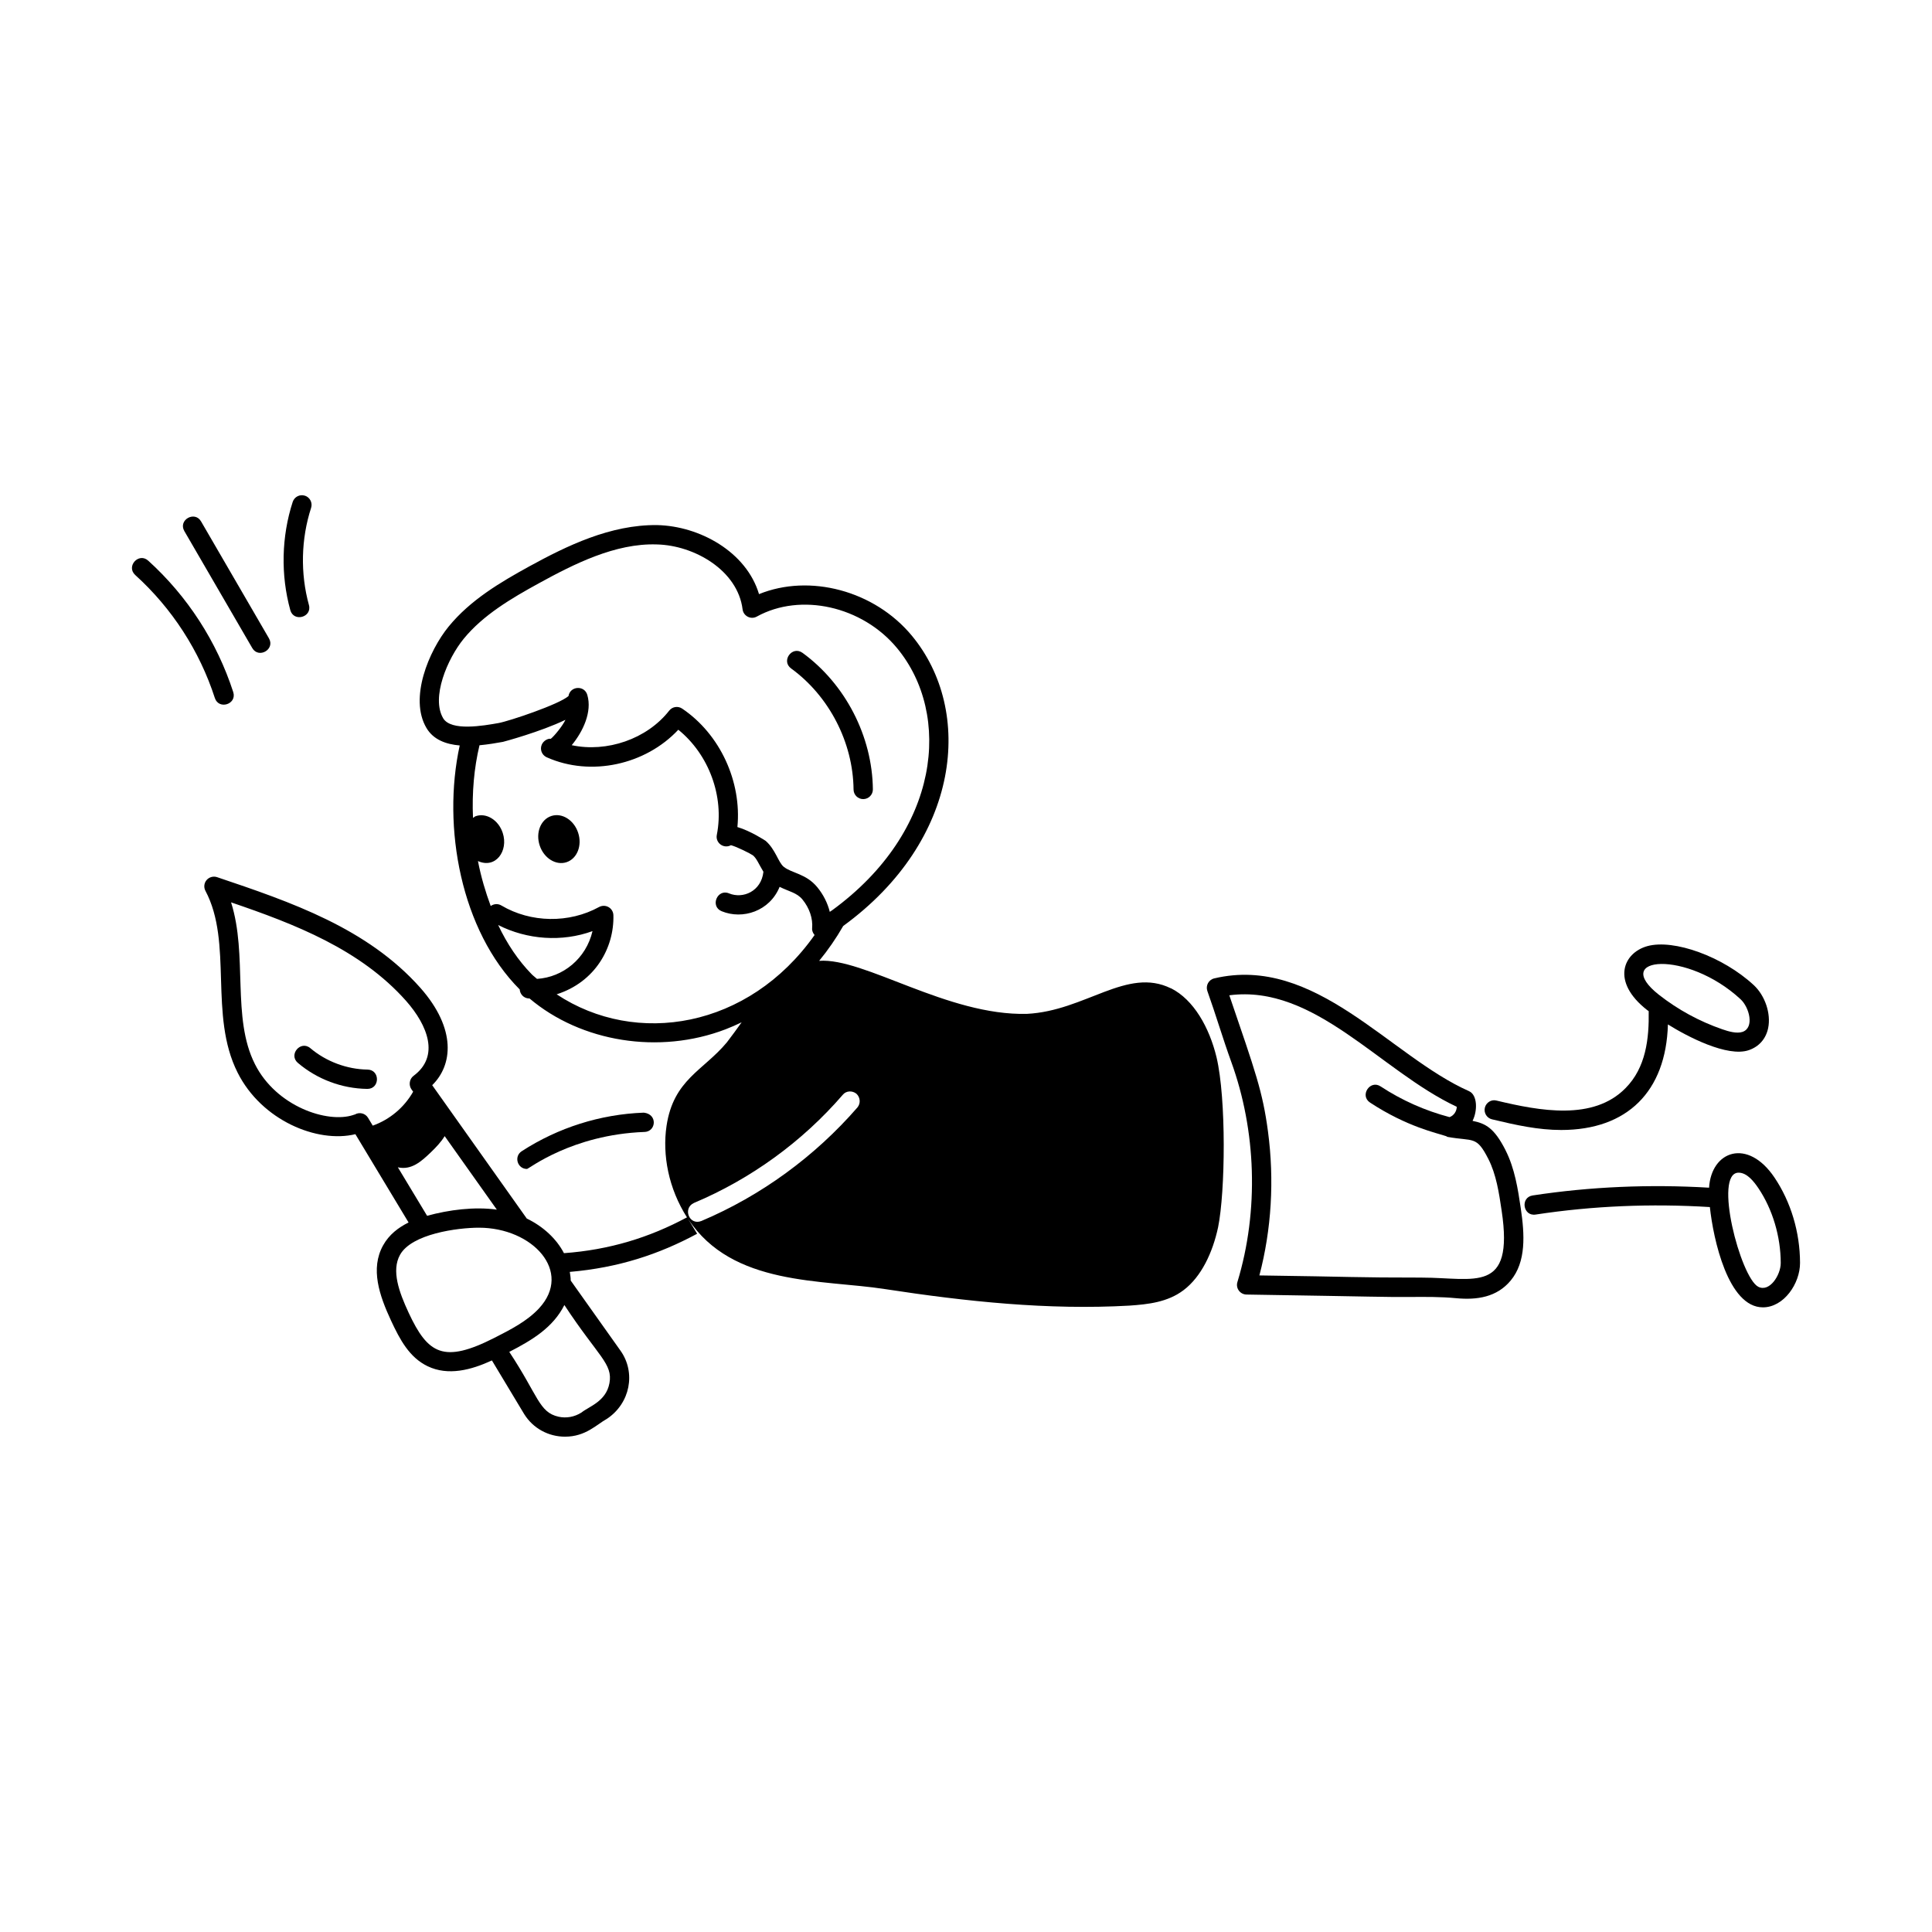 <svg id="Layer_1" enable-background="new 0 0 75 75" viewBox="0 0 75 75" xmlns="http://www.w3.org/2000/svg"><g id="Art_Student" fill="rgb(0,0,0)"><path d="m45.456 38.368c-1.709-.842-3.321.876-5.59.99-3.088.079-6.324-2.19-8.067-2.058.344-.418.657-.87.934-1.353 4.564-3.323 5.081-8.354 2.666-11.268-1.455-1.757-3.973-2.414-5.934-1.615-.492-1.645-2.309-2.644-3.954-2.68-1.812-.023-3.513.808-4.966 1.604-1.12.616-2.285 1.303-3.127 2.333-.769.94-1.545 2.785-.863 3.939.271.459.761.633 1.291.679-.695 3.177.057 7.199 2.329 9.471.013.188.16.342.352.35.01 0.0.019 0.0.029 0 2.002 1.693 5.031 2.187 7.612 1.197.211-.081.418-.173.622-.271-.193.268-.383.534-.575.781-.913 1.095-2.07 1.44-2.34 3.24-.167 1.129.077 2.429.793 3.551-1.455.781-3.002 1.261-4.775 1.39-.291-.559-.806-1.037-1.444-1.345l-3.671-5.176c.793-.775.951-2.179-.454-3.773-2.065-2.327-5.028-3.336-7.898-4.303-.144-.047-.306-.004-.406.113-.099.116-.117.282-.045.418 1.075 2.022.123 4.829 1.25 7.059.93 1.852 3.09 2.748 4.571 2.388l2.065 3.428c-.393.193-.759.471-.99.89-.501.905-.146 1.94.312 2.925.343.735.709 1.424 1.418 1.765.796.383 1.69.147 2.495-.225l1.251 2.08c.351.566.955.88 1.587.88.803 0 1.226-.473 1.63-.695.904-.603 1.126-1.793.527-2.639l-1.936-2.727c.002-.112-.02-.223-.036-.336 1.894-.163 3.462-.683 4.944-1.481l-.35-.575c1.721 2.619 5.193 2.341 7.653 2.725 3.13.48 6.32.82 9.48.64.72-.05 1.48-.13 2.1-.6.69-.52 1.13-1.46 1.34-2.44.281-1.379.323-4.982-.06-6.6-.28-1.16-.89-2.24-1.77-2.68zm-35.561 2.938c-.907-1.794-.272-4.221-.925-6.277 2.475.844 5.017 1.824 6.793 3.824.844.957 1.314 2.153.291 2.911-.169.125-.19.37-.083.521l.067.095c-.346.61-.907 1.082-1.568 1.317l-.182-.303c-.106-.177-.336-.234-.512-.129-.023.007-.047.009-.068.021-.996.327-2.983-.326-3.813-1.979zm5.55 4.009c.525.119.909-.225 1.288-.59.195-.188.39-.392.529-.621l2.025 2.854c-.869-.121-1.858.006-2.707.239zm.418 5.644c-.374-.805-.674-1.633-.335-2.245.451-.818 2.239-1.055 3.063-1.055 2.088 0 3.655 1.704 2.335 3.13-.463.5-1.104.825-1.723 1.141-1.984 1.01-2.592.634-3.34-.971zm7.795 2.737c-.132.711-.79.9-1.084 1.137-.271.174-.588.23-.891.164-.762-.171-.783-.809-1.913-2.517.888-.457 1.7-.945 2.139-1.819 1.322 2.011 1.889 2.276 1.749 3.035zm-6.455-25.815c-.472-.799.161-2.304.798-3.084.758-.926 1.852-1.569 2.908-2.149 1.368-.751 2.981-1.568 4.588-1.513 1.454.032 3.141 1.004 3.33 2.519.032.26.321.412.553.281 1.703-.94 4.096-.403 5.443 1.224 2.13 2.572 1.698 7.11-2.532 10.187-.028.015-.054.032-.078.054-.085-.342-.251-.673-.487-.96-.438-.531-.99-.538-1.304-.793-.209-.17-.317-.671-.698-1.004-.006-.006-.591-.39-1.098-.537.171-1.764-.671-3.604-2.144-4.598-.165-.111-.384-.076-.505.08-.866 1.106-2.423 1.63-3.783 1.34.44-.533.799-1.296.605-1.952-0-.001-.001-.002-.001-.003-.113-.381-.666-.343-.729.047-.364.325-2.312.976-2.713 1.048-.59.104-1.848.328-2.153-.187zm2.135 8.028c1.126.572 2.477.668 3.663.237-.247 1.062-1.142 1.792-2.155 1.854-.068-.064-.146-.117-.21-.184-.515-.528-.947-1.167-1.298-1.908zm2.269 2.691c1.498-.477 2.239-1.809 2.205-3.073-.004-.131-.075-.25-.189-.314-.113-.064-.251-.065-.367-.003-1.162.639-2.65.617-3.792-.059-.133-.08-.296-.067-.414.021-.2-.541-.373-1.114-.496-1.746.687.311 1.192-.394.962-1.093-.162-.496-.629-.788-1.041-.652-.044.014-.074.048-.113.07-.043-.978.041-1.938.252-2.82.334-.031.653-.085.91-.132.019-.003 1.467-.391 2.427-.856-.107.232-.438.636-.569.737-.118-.019-.283.079-.347.219-.086.187-.005.407.181.495.005.003.01.005.016.007 1.702.758 3.827.29 5.1-1.073 1.182.955 1.791 2.586 1.495 4.081-.062.308.265.556.549.401.235.063.749.322.855.396.149.13.208.307.405.636-.082.757-.791 1.063-1.335.839-.453-.19-.747.503-.285.693.814.335 1.863 0 2.249-.947.362.182.668.226.884.488.273.332.412.741.378 1.12-.009.1.033.188.095.263-2.56 3.624-6.928 4.344-10.013 2.301zm11.68 4.389c-1.65 1.9-3.74 3.43-6.06 4.41-.465.186-.739-.488-.29-.7 2.21-.93 4.21-2.38 5.78-4.2.13-.16.37-.17.53-.04.15.14.17.37.04.53z"/><path d="m58.442 44.644c-.437-.853-.761-1.027-1.278-1.133.193-.373.201-1.002-.138-1.153-3.069-1.359-5.967-5.304-9.889-4.377-.217.051-.342.281-.267.491.327.915.6 1.847.929 2.754.962 2.652 1.083 5.757.237 8.544-.074.244.109.48.353.484 5.49.086 5.095.098 6.355.094.586-.004 1.196-.009 1.774.047.829.079 1.592-.041 2.127-.685.604-.726.544-1.782.39-2.814-.107-.721-.229-1.537-.594-2.252zm-3.237 4.952c-2.72 0-2.553-.033-6.316-.084.47-1.781.585-3.702.334-5.587-.206-1.547-.48-2.298-1.501-5.288 3.317-.433 5.852 2.933 8.829 4.328 0 .154-.097.336-.279.402-.954-.252-1.854-.652-2.674-1.191-.412-.275-.828.355-.411.627 1.44.946 2.597 1.18 2.958 1.305.017.006.026.023.044.026 1.017.183 1.121-.058 1.586.852.31.604.417 1.324.52 2.021.486 3.242-1.062 2.59-3.088 2.59z"/><path d="m21.403 31.677c-.413.135-.616.647-.453 1.142.162.495.629.787 1.041.652s.616-.647.453-1.142c-.162-.496-.629-.788-1.041-.652z"/><path d="m57.918 43.452c.942.227 1.802.414 2.688.414 2.564 0 4.069-1.495 4.142-4.098.744.465 2.311 1.288 3.144.998.395-.137.66-.439.747-.854.117-.561-.119-1.265-.563-1.674-1.196-1.106-3.096-1.791-4.124-1.51-.944.261-1.42 1.38-.013 2.48.02.016.042.029.063.045.018 1.057-.103 2.19-.903 2.992-1.249 1.269-3.318.883-5.005.479-.198-.054-.403.075-.452.276-.048.202.076.404.277.452zm9.648-4.664c.345.318.548 1.106.08 1.269-.224.076-.54-.014-.792-.102-.886-.307-1.712-.756-2.454-1.337-1.903-1.498 1.089-1.751 3.166.17z"/><path d="m66.346 46.106c-2.303-.137-4.604-.041-6.847.301-.491.075-.376.817.113.742 2.215-.338 4.489-.432 6.765-.291.132 1.242.708 3.893 2.059 3.893.813 0 1.443-.924 1.441-1.725-.002-1.19-.355-2.369-.995-3.319-1.043-1.542-2.45-1.03-2.536.399zm1.906 3.844c-.689-.368-1.748-4.427-.76-4.427.323 0 .588.335.769.603.549.816.865 1.874.867 2.902.001.472-.438 1.153-.876.922z"/><path d="m33.135 30.65c.002.206.169.371.375.371h.004c.207-.002.373-.172.371-.379-.021-2.058-1.068-4.088-2.732-5.299-.404-.289-.842.316-.441.607 1.476 1.073 2.405 2.874 2.423 4.699z"/><path d="m14.261 42.271c.493 0 .498-.743.005-.75-.799-.012-1.607-.313-2.217-.83-.38-.321-.862.253-.484.572.75.636 1.706.994 2.69 1.008z"/><path d="m25.02 43.943c.452-.017.517-.69-.027-.75-1.686.062-3.325.58-4.74 1.497-.313.202-.169.689.204.689.07 0 1.74-1.332 4.563-1.437z"/><path d="m9.054 26.866c-.634-1.956-1.775-3.719-3.3-5.101-.368-.333-.871.222-.504.557 1.428 1.293 2.497 2.944 3.09 4.774.154.472.866.241.714-.23z"/><path d="m7.157 20.618 2.635 4.538c.246.427.898.055.648-.377l-2.635-4.538c-.245-.425-.899-.056-.648.377z"/><path d="m11.836 19.243c-.199-.064-.408.044-.473.24-.437 1.347-.47 2.839-.094 4.201.132.479.855.278.723-.199-.337-1.223-.307-2.562.085-3.77.063-.197-.044-.409-.241-.473z"/></g></svg>